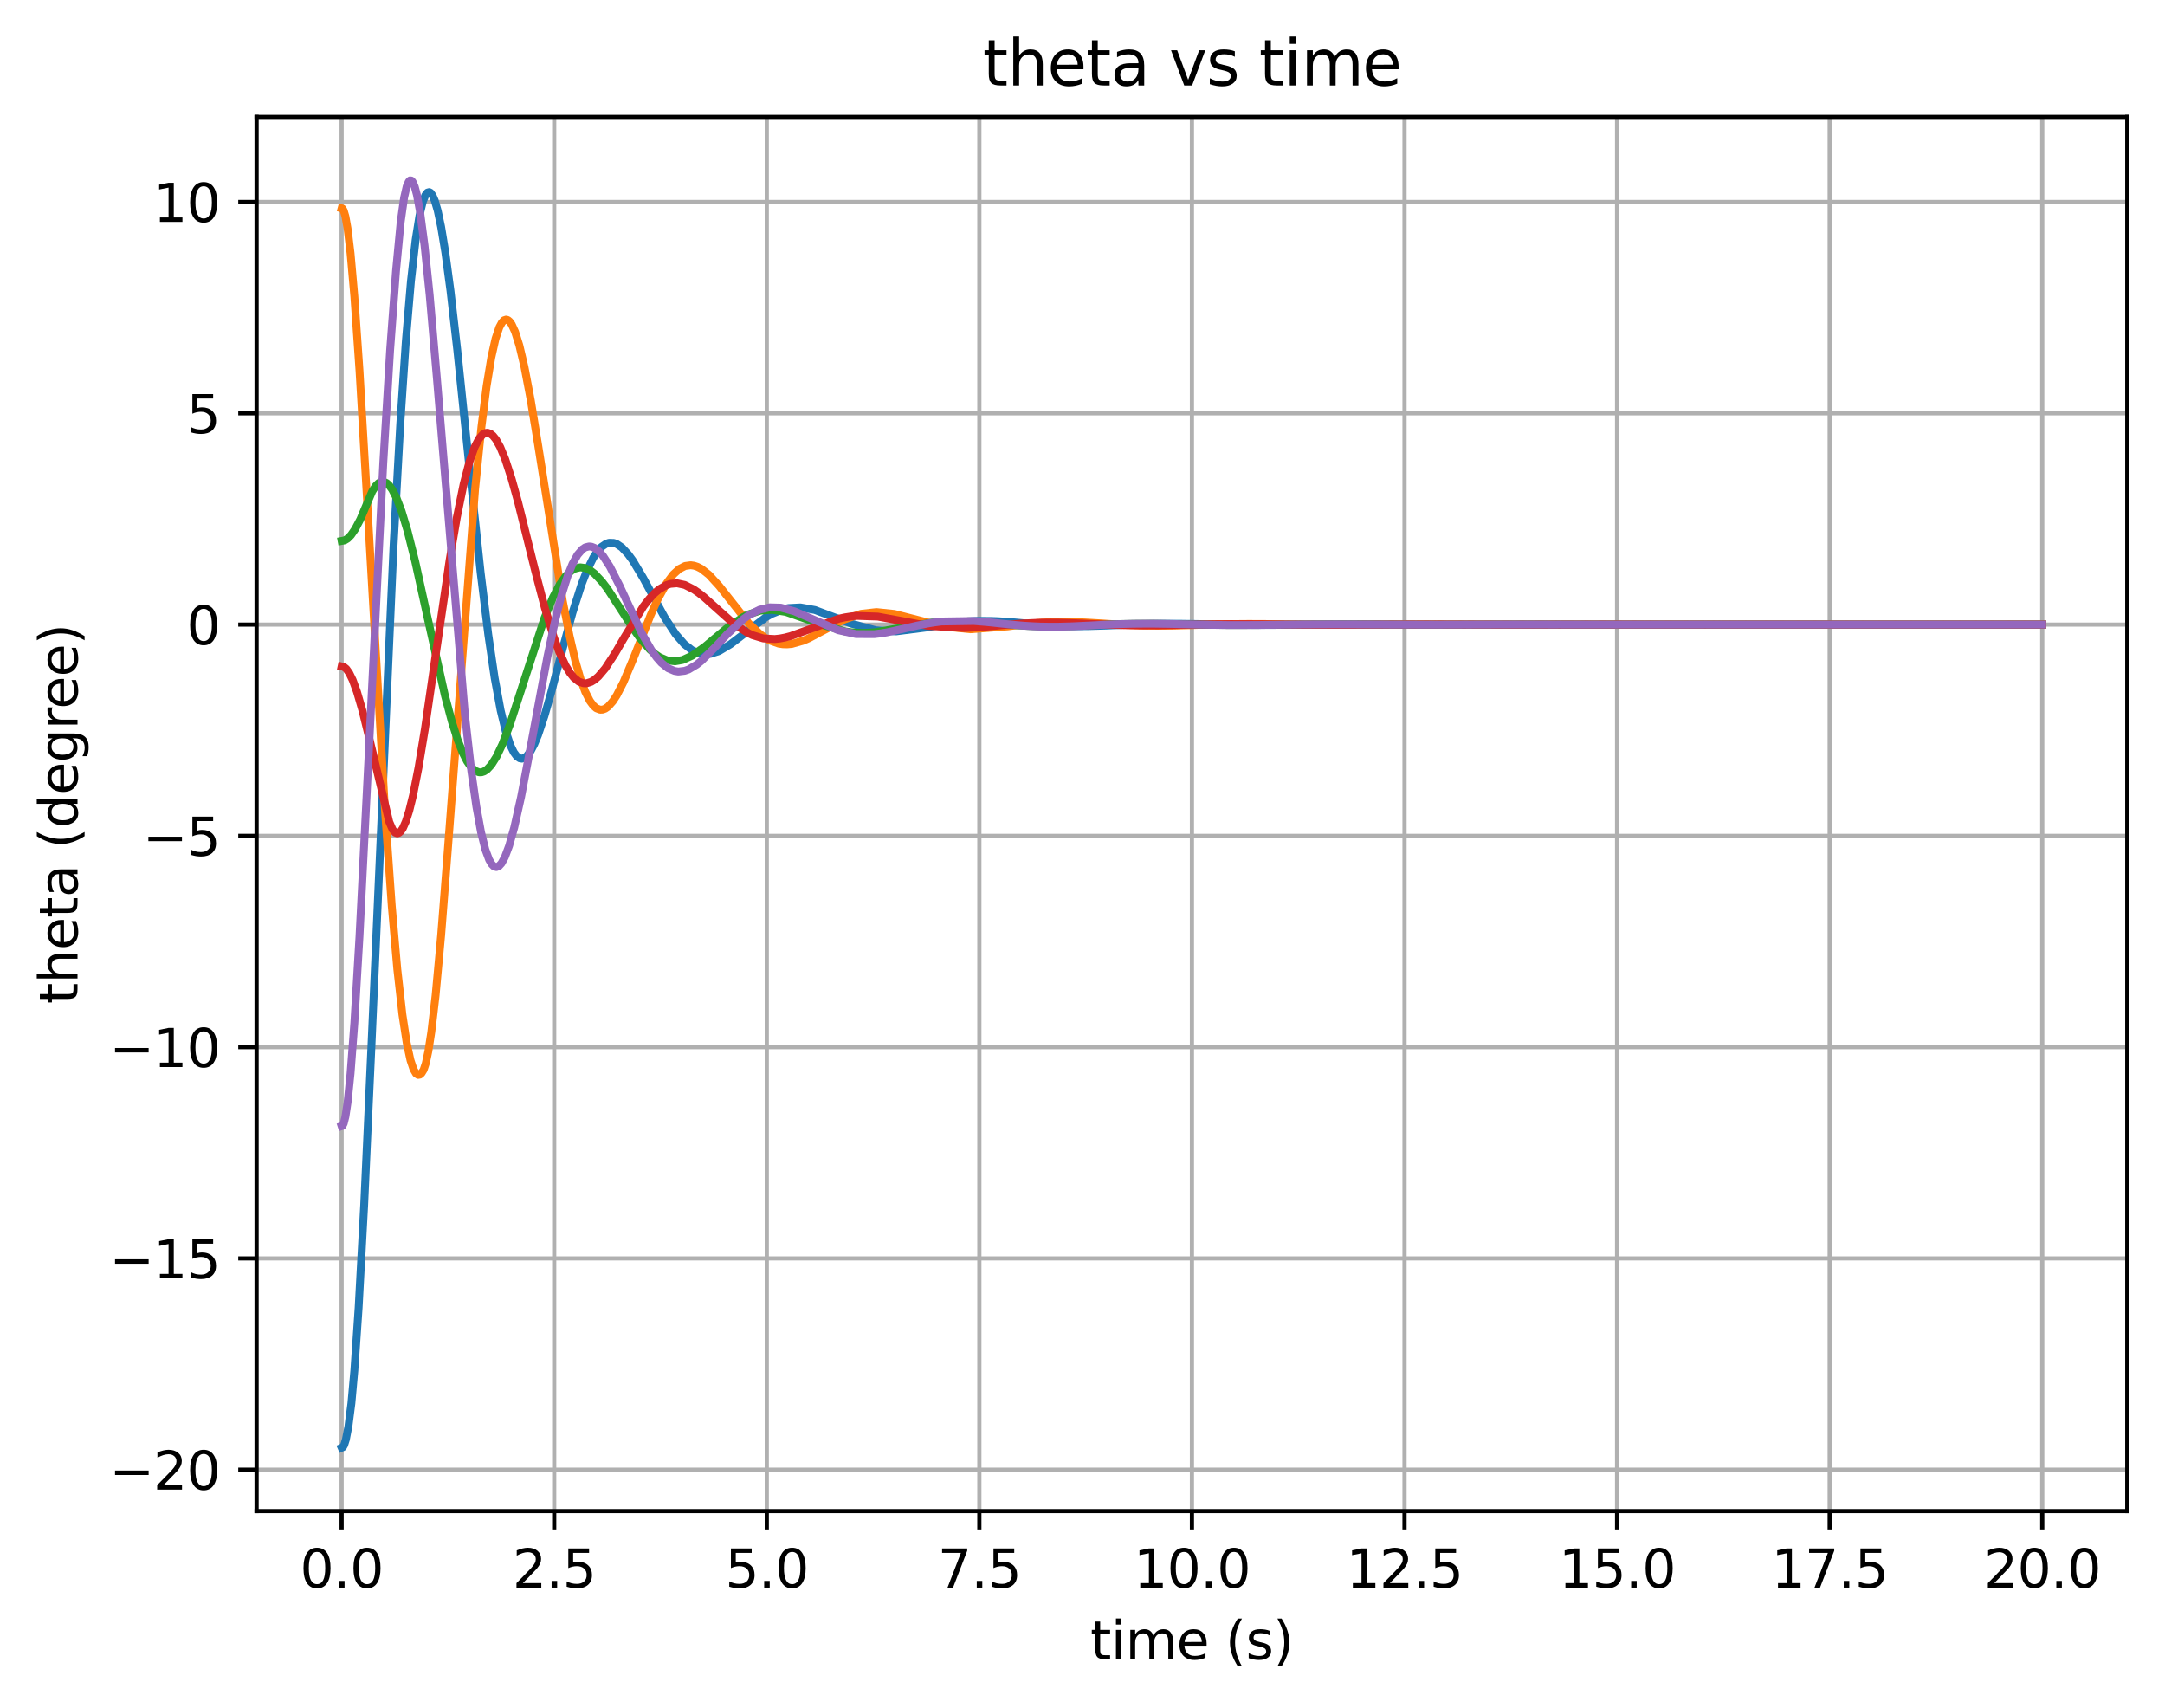 <?xml version="1.0" encoding="utf-8" standalone="no"?>
<!DOCTYPE svg PUBLIC "-//W3C//DTD SVG 1.1//EN"
  "http://www.w3.org/Graphics/SVG/1.1/DTD/svg11.dtd">
<svg xmlns:xlink="http://www.w3.org/1999/xlink" width="413.303pt" height="325.986pt" viewBox="0 0 413.303 325.986" xmlns="http://www.w3.org/2000/svg" version="1.1">
 <defs>
  <style type="text/css">*{stroke-linejoin: round; stroke-linecap: butt}</style>
 </defs>
 <g id="figure_1">
  <g id="patch_1">
   <path d="M 0 325.986 
L 413.303 325.986 
L 413.303 0 
L 0 0 
L 0 325.986 
z
" style="fill: none"/>
  </g>
  <g id="axes_1">
   <g id="patch_2">
    <path d="M 48.983 288.43 
L 406.103 288.43 
L 406.103 22.318 
L 48.983 22.318 
L 48.983 288.43 
z
" style="fill: none"/>
   </g>
   <g id="matplotlib.axis_1">
    <g id="xtick_1">
     <g id="line2d_1">
      <path d="M 65.216 288.43 
L 65.216 22.318 
" clip-path="url(#pdba87bb0ec)" style="fill: none; stroke: #b0b0b0; stroke-width: 0.8; stroke-linecap: square"/>
     </g>
     <g id="line2d_2">
      <defs>
       <path id="md28d181142" d="M 0 0 
L 0 3.5 
" style="stroke: #000000; stroke-width: 0.8"/>
      </defs>
      <g>
       <use xlink:href="#md28d181142" x="65.216" y="288.43" style="stroke: #000000; stroke-width: 0.8"/>
      </g>
     </g>
     <g id="text_1">
      <!-- 0.0 -->
      <g transform="translate(57.264 303.029) scale(0.1 -0.1)">
       <defs>
        <path id="DejaVuSans-30" d="M 2034 4250 
Q 1547 4250 1301 3770 
Q 1056 3291 1056 2328 
Q 1056 1369 1301 889 
Q 1547 409 2034 409 
Q 2525 409 2770 889 
Q 3016 1369 3016 2328 
Q 3016 3291 2770 3770 
Q 2525 4250 2034 4250 
z
M 2034 4750 
Q 2819 4750 3233 4129 
Q 3647 3509 3647 2328 
Q 3647 1150 3233 529 
Q 2819 -91 2034 -91 
Q 1250 -91 836 529 
Q 422 1150 422 2328 
Q 422 3509 836 4129 
Q 1250 4750 2034 4750 
z
" transform="scale(0.016)"/>
        <path id="DejaVuSans-2e" d="M 684 794 
L 1344 794 
L 1344 0 
L 684 0 
L 684 794 
z
" transform="scale(0.016)"/>
       </defs>
       <use xlink:href="#DejaVuSans-30"/>
       <use xlink:href="#DejaVuSans-2e" x="63.623"/>
       <use xlink:href="#DejaVuSans-30" x="95.41"/>
      </g>
     </g>
    </g>
    <g id="xtick_2">
     <g id="line2d_3">
      <path d="M 105.797 288.43 
L 105.797 22.318 
" clip-path="url(#pdba87bb0ec)" style="fill: none; stroke: #b0b0b0; stroke-width: 0.8; stroke-linecap: square"/>
     </g>
     <g id="line2d_4">
      <g>
       <use xlink:href="#md28d181142" x="105.797" y="288.43" style="stroke: #000000; stroke-width: 0.8"/>
      </g>
     </g>
     <g id="text_2">
      <!-- 2.5 -->
      <g transform="translate(97.846 303.029) scale(0.1 -0.1)">
       <defs>
        <path id="DejaVuSans-32" d="M 1228 531 
L 3431 531 
L 3431 0 
L 469 0 
L 469 531 
Q 828 903 1448 1529 
Q 2069 2156 2228 2338 
Q 2531 2678 2651 2914 
Q 2772 3150 2772 3378 
Q 2772 3750 2511 3984 
Q 2250 4219 1831 4219 
Q 1534 4219 1204 4116 
Q 875 4013 500 3803 
L 500 4441 
Q 881 4594 1212 4672 
Q 1544 4750 1819 4750 
Q 2544 4750 2975 4387 
Q 3406 4025 3406 3419 
Q 3406 3131 3298 2873 
Q 3191 2616 2906 2266 
Q 2828 2175 2409 1742 
Q 1991 1309 1228 531 
z
" transform="scale(0.016)"/>
        <path id="DejaVuSans-35" d="M 691 4666 
L 3169 4666 
L 3169 4134 
L 1269 4134 
L 1269 2991 
Q 1406 3038 1543 3061 
Q 1681 3084 1819 3084 
Q 2600 3084 3056 2656 
Q 3513 2228 3513 1497 
Q 3513 744 3044 326 
Q 2575 -91 1722 -91 
Q 1428 -91 1123 -41 
Q 819 9 494 109 
L 494 744 
Q 775 591 1075 516 
Q 1375 441 1709 441 
Q 2250 441 2565 725 
Q 2881 1009 2881 1497 
Q 2881 1984 2565 2268 
Q 2250 2553 1709 2553 
Q 1456 2553 1204 2497 
Q 953 2441 691 2322 
L 691 4666 
z
" transform="scale(0.016)"/>
       </defs>
       <use xlink:href="#DejaVuSans-32"/>
       <use xlink:href="#DejaVuSans-2e" x="63.623"/>
       <use xlink:href="#DejaVuSans-35" x="95.41"/>
      </g>
     </g>
    </g>
    <g id="xtick_3">
     <g id="line2d_5">
      <path d="M 146.379 288.43 
L 146.379 22.318 
" clip-path="url(#pdba87bb0ec)" style="fill: none; stroke: #b0b0b0; stroke-width: 0.8; stroke-linecap: square"/>
     </g>
     <g id="line2d_6">
      <g>
       <use xlink:href="#md28d181142" x="146.379" y="288.43" style="stroke: #000000; stroke-width: 0.8"/>
      </g>
     </g>
     <g id="text_3">
      <!-- 5.0 -->
      <g transform="translate(138.428 303.029) scale(0.1 -0.1)">
       <use xlink:href="#DejaVuSans-35"/>
       <use xlink:href="#DejaVuSans-2e" x="63.623"/>
       <use xlink:href="#DejaVuSans-30" x="95.41"/>
      </g>
     </g>
    </g>
    <g id="xtick_4">
     <g id="line2d_7">
      <path d="M 186.961 288.43 
L 186.961 22.318 
" clip-path="url(#pdba87bb0ec)" style="fill: none; stroke: #b0b0b0; stroke-width: 0.8; stroke-linecap: square"/>
     </g>
     <g id="line2d_8">
      <g>
       <use xlink:href="#md28d181142" x="186.961" y="288.43" style="stroke: #000000; stroke-width: 0.8"/>
      </g>
     </g>
     <g id="text_4">
      <!-- 7.5 -->
      <g transform="translate(179.009 303.029) scale(0.1 -0.1)">
       <defs>
        <path id="DejaVuSans-37" d="M 525 4666 
L 3525 4666 
L 3525 4397 
L 1831 0 
L 1172 0 
L 2766 4134 
L 525 4134 
L 525 4666 
z
" transform="scale(0.016)"/>
       </defs>
       <use xlink:href="#DejaVuSans-37"/>
       <use xlink:href="#DejaVuSans-2e" x="63.623"/>
       <use xlink:href="#DejaVuSans-35" x="95.41"/>
      </g>
     </g>
    </g>
    <g id="xtick_5">
     <g id="line2d_9">
      <path d="M 227.543 288.43 
L 227.543 22.318 
" clip-path="url(#pdba87bb0ec)" style="fill: none; stroke: #b0b0b0; stroke-width: 0.8; stroke-linecap: square"/>
     </g>
     <g id="line2d_10">
      <g>
       <use xlink:href="#md28d181142" x="227.543" y="288.43" style="stroke: #000000; stroke-width: 0.8"/>
      </g>
     </g>
     <g id="text_5">
      <!-- 10.0 -->
      <g transform="translate(216.41 303.029) scale(0.1 -0.1)">
       <defs>
        <path id="DejaVuSans-31" d="M 794 531 
L 1825 531 
L 1825 4091 
L 703 3866 
L 703 4441 
L 1819 4666 
L 2450 4666 
L 2450 531 
L 3481 531 
L 3481 0 
L 794 0 
L 794 531 
z
" transform="scale(0.016)"/>
       </defs>
       <use xlink:href="#DejaVuSans-31"/>
       <use xlink:href="#DejaVuSans-30" x="63.623"/>
       <use xlink:href="#DejaVuSans-2e" x="127.246"/>
       <use xlink:href="#DejaVuSans-30" x="159.033"/>
      </g>
     </g>
    </g>
    <g id="xtick_6">
     <g id="line2d_11">
      <path d="M 268.125 288.43 
L 268.125 22.318 
" clip-path="url(#pdba87bb0ec)" style="fill: none; stroke: #b0b0b0; stroke-width: 0.8; stroke-linecap: square"/>
     </g>
     <g id="line2d_12">
      <g>
       <use xlink:href="#md28d181142" x="268.125" y="288.43" style="stroke: #000000; stroke-width: 0.8"/>
      </g>
     </g>
     <g id="text_6">
      <!-- 12.5 -->
      <g transform="translate(256.992 303.029) scale(0.1 -0.1)">
       <use xlink:href="#DejaVuSans-31"/>
       <use xlink:href="#DejaVuSans-32" x="63.623"/>
       <use xlink:href="#DejaVuSans-2e" x="127.246"/>
       <use xlink:href="#DejaVuSans-35" x="159.033"/>
      </g>
     </g>
    </g>
    <g id="xtick_7">
     <g id="line2d_13">
      <path d="M 308.706 288.43 
L 308.706 22.318 
" clip-path="url(#pdba87bb0ec)" style="fill: none; stroke: #b0b0b0; stroke-width: 0.8; stroke-linecap: square"/>
     </g>
     <g id="line2d_14">
      <g>
       <use xlink:href="#md28d181142" x="308.706" y="288.43" style="stroke: #000000; stroke-width: 0.8"/>
      </g>
     </g>
     <g id="text_7">
      <!-- 15.0 -->
      <g transform="translate(297.574 303.029) scale(0.1 -0.1)">
       <use xlink:href="#DejaVuSans-31"/>
       <use xlink:href="#DejaVuSans-35" x="63.623"/>
       <use xlink:href="#DejaVuSans-2e" x="127.246"/>
       <use xlink:href="#DejaVuSans-30" x="159.033"/>
      </g>
     </g>
    </g>
    <g id="xtick_8">
     <g id="line2d_15">
      <path d="M 349.288 288.43 
L 349.288 22.318 
" clip-path="url(#pdba87bb0ec)" style="fill: none; stroke: #b0b0b0; stroke-width: 0.8; stroke-linecap: square"/>
     </g>
     <g id="line2d_16">
      <g>
       <use xlink:href="#md28d181142" x="349.288" y="288.43" style="stroke: #000000; stroke-width: 0.8"/>
      </g>
     </g>
     <g id="text_8">
      <!-- 17.5 -->
      <g transform="translate(338.155 303.029) scale(0.1 -0.1)">
       <use xlink:href="#DejaVuSans-31"/>
       <use xlink:href="#DejaVuSans-37" x="63.623"/>
       <use xlink:href="#DejaVuSans-2e" x="127.246"/>
       <use xlink:href="#DejaVuSans-35" x="159.033"/>
      </g>
     </g>
    </g>
    <g id="xtick_9">
     <g id="line2d_17">
      <path d="M 389.87 288.43 
L 389.87 22.318 
" clip-path="url(#pdba87bb0ec)" style="fill: none; stroke: #b0b0b0; stroke-width: 0.8; stroke-linecap: square"/>
     </g>
     <g id="line2d_18">
      <g>
       <use xlink:href="#md28d181142" x="389.87" y="288.43" style="stroke: #000000; stroke-width: 0.8"/>
      </g>
     </g>
     <g id="text_9">
      <!-- 20.0 -->
      <g transform="translate(378.737 303.029) scale(0.1 -0.1)">
       <use xlink:href="#DejaVuSans-32"/>
       <use xlink:href="#DejaVuSans-30" x="63.623"/>
       <use xlink:href="#DejaVuSans-2e" x="127.246"/>
       <use xlink:href="#DejaVuSans-30" x="159.033"/>
      </g>
     </g>
    </g>
    <g id="text_10">
     <!-- time (s) -->
     <g transform="translate(208.151 316.707) scale(0.1 -0.1)">
      <defs>
       <path id="DejaVuSans-74" d="M 1172 4494 
L 1172 3500 
L 2356 3500 
L 2356 3053 
L 1172 3053 
L 1172 1153 
Q 1172 725 1289 603 
Q 1406 481 1766 481 
L 2356 481 
L 2356 0 
L 1766 0 
Q 1100 0 847 248 
Q 594 497 594 1153 
L 594 3053 
L 172 3053 
L 172 3500 
L 594 3500 
L 594 4494 
L 1172 4494 
z
" transform="scale(0.016)"/>
       <path id="DejaVuSans-69" d="M 603 3500 
L 1178 3500 
L 1178 0 
L 603 0 
L 603 3500 
z
M 603 4863 
L 1178 4863 
L 1178 4134 
L 603 4134 
L 603 4863 
z
" transform="scale(0.016)"/>
       <path id="DejaVuSans-6d" d="M 3328 2828 
Q 3544 3216 3844 3400 
Q 4144 3584 4550 3584 
Q 5097 3584 5394 3201 
Q 5691 2819 5691 2113 
L 5691 0 
L 5113 0 
L 5113 2094 
Q 5113 2597 4934 2840 
Q 4756 3084 4391 3084 
Q 3944 3084 3684 2787 
Q 3425 2491 3425 1978 
L 3425 0 
L 2847 0 
L 2847 2094 
Q 2847 2600 2669 2842 
Q 2491 3084 2119 3084 
Q 1678 3084 1418 2786 
Q 1159 2488 1159 1978 
L 1159 0 
L 581 0 
L 581 3500 
L 1159 3500 
L 1159 2956 
Q 1356 3278 1631 3431 
Q 1906 3584 2284 3584 
Q 2666 3584 2933 3390 
Q 3200 3197 3328 2828 
z
" transform="scale(0.016)"/>
       <path id="DejaVuSans-65" d="M 3597 1894 
L 3597 1613 
L 953 1613 
Q 991 1019 1311 708 
Q 1631 397 2203 397 
Q 2534 397 2845 478 
Q 3156 559 3463 722 
L 3463 178 
Q 3153 47 2828 -22 
Q 2503 -91 2169 -91 
Q 1331 -91 842 396 
Q 353 884 353 1716 
Q 353 2575 817 3079 
Q 1281 3584 2069 3584 
Q 2775 3584 3186 3129 
Q 3597 2675 3597 1894 
z
M 3022 2063 
Q 3016 2534 2758 2815 
Q 2500 3097 2075 3097 
Q 1594 3097 1305 2825 
Q 1016 2553 972 2059 
L 3022 2063 
z
" transform="scale(0.016)"/>
       <path id="DejaVuSans-20" transform="scale(0.016)"/>
       <path id="DejaVuSans-28" d="M 1984 4856 
Q 1566 4138 1362 3434 
Q 1159 2731 1159 2009 
Q 1159 1288 1364 580 
Q 1569 -128 1984 -844 
L 1484 -844 
Q 1016 -109 783 600 
Q 550 1309 550 2009 
Q 550 2706 781 3412 
Q 1013 4119 1484 4856 
L 1984 4856 
z
" transform="scale(0.016)"/>
       <path id="DejaVuSans-73" d="M 2834 3397 
L 2834 2853 
Q 2591 2978 2328 3040 
Q 2066 3103 1784 3103 
Q 1356 3103 1142 2972 
Q 928 2841 928 2578 
Q 928 2378 1081 2264 
Q 1234 2150 1697 2047 
L 1894 2003 
Q 2506 1872 2764 1633 
Q 3022 1394 3022 966 
Q 3022 478 2636 193 
Q 2250 -91 1575 -91 
Q 1294 -91 989 -36 
Q 684 19 347 128 
L 347 722 
Q 666 556 975 473 
Q 1284 391 1588 391 
Q 1994 391 2212 530 
Q 2431 669 2431 922 
Q 2431 1156 2273 1281 
Q 2116 1406 1581 1522 
L 1381 1569 
Q 847 1681 609 1914 
Q 372 2147 372 2553 
Q 372 3047 722 3315 
Q 1072 3584 1716 3584 
Q 2034 3584 2315 3537 
Q 2597 3491 2834 3397 
z
" transform="scale(0.016)"/>
       <path id="DejaVuSans-29" d="M 513 4856 
L 1013 4856 
Q 1481 4119 1714 3412 
Q 1947 2706 1947 2009 
Q 1947 1309 1714 600 
Q 1481 -109 1013 -844 
L 513 -844 
Q 928 -128 1133 580 
Q 1338 1288 1338 2009 
Q 1338 2731 1133 3434 
Q 928 4138 513 4856 
z
" transform="scale(0.016)"/>
      </defs>
      <use xlink:href="#DejaVuSans-74"/>
      <use xlink:href="#DejaVuSans-69" x="39.209"/>
      <use xlink:href="#DejaVuSans-6d" x="66.992"/>
      <use xlink:href="#DejaVuSans-65" x="164.404"/>
      <use xlink:href="#DejaVuSans-20" x="225.928"/>
      <use xlink:href="#DejaVuSans-28" x="257.715"/>
      <use xlink:href="#DejaVuSans-73" x="296.729"/>
      <use xlink:href="#DejaVuSans-29" x="348.828"/>
     </g>
    </g>
   </g>
   <g id="matplotlib.axis_2">
    <g id="ytick_1">
     <g id="line2d_19">
      <path d="M 48.983 280.528 
L 406.103 280.528 
" clip-path="url(#pdba87bb0ec)" style="fill: none; stroke: #b0b0b0; stroke-width: 0.8; stroke-linecap: square"/>
     </g>
     <g id="line2d_20">
      <defs>
       <path id="mc9bd1b7eb6" d="M 0 0 
L -3.5 0 
" style="stroke: #000000; stroke-width: 0.8"/>
      </defs>
      <g>
       <use xlink:href="#mc9bd1b7eb6" x="48.983" y="280.528" style="stroke: #000000; stroke-width: 0.8"/>
      </g>
     </g>
     <g id="text_11">
      <!-- −20 -->
      <g transform="translate(20.878 284.327) scale(0.1 -0.1)">
       <defs>
        <path id="DejaVuSans-2212" d="M 678 2272 
L 4684 2272 
L 4684 1741 
L 678 1741 
L 678 2272 
z
" transform="scale(0.016)"/>
       </defs>
       <use xlink:href="#DejaVuSans-2212"/>
       <use xlink:href="#DejaVuSans-32" x="83.789"/>
       <use xlink:href="#DejaVuSans-30" x="147.412"/>
      </g>
     </g>
    </g>
    <g id="ytick_2">
     <g id="line2d_21">
      <path d="M 48.983 240.2 
L 406.103 240.2 
" clip-path="url(#pdba87bb0ec)" style="fill: none; stroke: #b0b0b0; stroke-width: 0.8; stroke-linecap: square"/>
     </g>
     <g id="line2d_22">
      <g>
       <use xlink:href="#mc9bd1b7eb6" x="48.983" y="240.2" style="stroke: #000000; stroke-width: 0.8"/>
      </g>
     </g>
     <g id="text_12">
      <!-- −15 -->
      <g transform="translate(20.878 244) scale(0.1 -0.1)">
       <use xlink:href="#DejaVuSans-2212"/>
       <use xlink:href="#DejaVuSans-31" x="83.789"/>
       <use xlink:href="#DejaVuSans-35" x="147.412"/>
      </g>
     </g>
    </g>
    <g id="ytick_3">
     <g id="line2d_23">
      <path d="M 48.983 199.872 
L 406.103 199.872 
" clip-path="url(#pdba87bb0ec)" style="fill: none; stroke: #b0b0b0; stroke-width: 0.8; stroke-linecap: square"/>
     </g>
     <g id="line2d_24">
      <g>
       <use xlink:href="#mc9bd1b7eb6" x="48.983" y="199.872" style="stroke: #000000; stroke-width: 0.8"/>
      </g>
     </g>
     <g id="text_13">
      <!-- −10 -->
      <g transform="translate(20.878 203.672) scale(0.1 -0.1)">
       <use xlink:href="#DejaVuSans-2212"/>
       <use xlink:href="#DejaVuSans-31" x="83.789"/>
       <use xlink:href="#DejaVuSans-30" x="147.412"/>
      </g>
     </g>
    </g>
    <g id="ytick_4">
     <g id="line2d_25">
      <path d="M 48.983 159.544 
L 406.103 159.544 
" clip-path="url(#pdba87bb0ec)" style="fill: none; stroke: #b0b0b0; stroke-width: 0.8; stroke-linecap: square"/>
     </g>
     <g id="line2d_26">
      <g>
       <use xlink:href="#mc9bd1b7eb6" x="48.983" y="159.544" style="stroke: #000000; stroke-width: 0.8"/>
      </g>
     </g>
     <g id="text_14">
      <!-- −5 -->
      <g transform="translate(27.241 163.344) scale(0.1 -0.1)">
       <use xlink:href="#DejaVuSans-2212"/>
       <use xlink:href="#DejaVuSans-35" x="83.789"/>
      </g>
     </g>
    </g>
    <g id="ytick_5">
     <g id="line2d_27">
      <path d="M 48.983 119.217 
L 406.103 119.217 
" clip-path="url(#pdba87bb0ec)" style="fill: none; stroke: #b0b0b0; stroke-width: 0.8; stroke-linecap: square"/>
     </g>
     <g id="line2d_28">
      <g>
       <use xlink:href="#mc9bd1b7eb6" x="48.983" y="119.217" style="stroke: #000000; stroke-width: 0.8"/>
      </g>
     </g>
     <g id="text_15">
      <!-- 0 -->
      <g transform="translate(35.62 123.016) scale(0.1 -0.1)">
       <use xlink:href="#DejaVuSans-30"/>
      </g>
     </g>
    </g>
    <g id="ytick_6">
     <g id="line2d_29">
      <path d="M 48.983 78.889 
L 406.103 78.889 
" clip-path="url(#pdba87bb0ec)" style="fill: none; stroke: #b0b0b0; stroke-width: 0.8; stroke-linecap: square"/>
     </g>
     <g id="line2d_30">
      <g>
       <use xlink:href="#mc9bd1b7eb6" x="48.983" y="78.889" style="stroke: #000000; stroke-width: 0.8"/>
      </g>
     </g>
     <g id="text_16">
      <!-- 5 -->
      <g transform="translate(35.62 82.688) scale(0.1 -0.1)">
       <use xlink:href="#DejaVuSans-35"/>
      </g>
     </g>
    </g>
    <g id="ytick_7">
     <g id="line2d_31">
      <path d="M 48.983 38.561 
L 406.103 38.561 
" clip-path="url(#pdba87bb0ec)" style="fill: none; stroke: #b0b0b0; stroke-width: 0.8; stroke-linecap: square"/>
     </g>
     <g id="line2d_32">
      <g>
       <use xlink:href="#mc9bd1b7eb6" x="48.983" y="38.561" style="stroke: #000000; stroke-width: 0.8"/>
      </g>
     </g>
     <g id="text_17">
      <!-- 10 -->
      <g transform="translate(29.258 42.36) scale(0.1 -0.1)">
       <use xlink:href="#DejaVuSans-31"/>
       <use xlink:href="#DejaVuSans-30" x="63.623"/>
      </g>
     </g>
    </g>
    <g id="text_18">
     <!-- theta (degree) -->
     <g transform="translate(14.798 191.616) rotate(-90) scale(0.1 -0.1)">
      <defs>
       <path id="DejaVuSans-68" d="M 3513 2113 
L 3513 0 
L 2938 0 
L 2938 2094 
Q 2938 2591 2744 2837 
Q 2550 3084 2163 3084 
Q 1697 3084 1428 2787 
Q 1159 2491 1159 1978 
L 1159 0 
L 581 0 
L 581 4863 
L 1159 4863 
L 1159 2956 
Q 1366 3272 1645 3428 
Q 1925 3584 2291 3584 
Q 2894 3584 3203 3211 
Q 3513 2838 3513 2113 
z
" transform="scale(0.016)"/>
       <path id="DejaVuSans-61" d="M 2194 1759 
Q 1497 1759 1228 1600 
Q 959 1441 959 1056 
Q 959 750 1161 570 
Q 1363 391 1709 391 
Q 2188 391 2477 730 
Q 2766 1069 2766 1631 
L 2766 1759 
L 2194 1759 
z
M 3341 1997 
L 3341 0 
L 2766 0 
L 2766 531 
Q 2569 213 2275 61 
Q 1981 -91 1556 -91 
Q 1019 -91 701 211 
Q 384 513 384 1019 
Q 384 1609 779 1909 
Q 1175 2209 1959 2209 
L 2766 2209 
L 2766 2266 
Q 2766 2663 2505 2880 
Q 2244 3097 1772 3097 
Q 1472 3097 1187 3025 
Q 903 2953 641 2809 
L 641 3341 
Q 956 3463 1253 3523 
Q 1550 3584 1831 3584 
Q 2591 3584 2966 3190 
Q 3341 2797 3341 1997 
z
" transform="scale(0.016)"/>
       <path id="DejaVuSans-64" d="M 2906 2969 
L 2906 4863 
L 3481 4863 
L 3481 0 
L 2906 0 
L 2906 525 
Q 2725 213 2448 61 
Q 2172 -91 1784 -91 
Q 1150 -91 751 415 
Q 353 922 353 1747 
Q 353 2572 751 3078 
Q 1150 3584 1784 3584 
Q 2172 3584 2448 3432 
Q 2725 3281 2906 2969 
z
M 947 1747 
Q 947 1113 1208 752 
Q 1469 391 1925 391 
Q 2381 391 2643 752 
Q 2906 1113 2906 1747 
Q 2906 2381 2643 2742 
Q 2381 3103 1925 3103 
Q 1469 3103 1208 2742 
Q 947 2381 947 1747 
z
" transform="scale(0.016)"/>
       <path id="DejaVuSans-67" d="M 2906 1791 
Q 2906 2416 2648 2759 
Q 2391 3103 1925 3103 
Q 1463 3103 1205 2759 
Q 947 2416 947 1791 
Q 947 1169 1205 825 
Q 1463 481 1925 481 
Q 2391 481 2648 825 
Q 2906 1169 2906 1791 
z
M 3481 434 
Q 3481 -459 3084 -895 
Q 2688 -1331 1869 -1331 
Q 1566 -1331 1297 -1286 
Q 1028 -1241 775 -1147 
L 775 -588 
Q 1028 -725 1275 -790 
Q 1522 -856 1778 -856 
Q 2344 -856 2625 -561 
Q 2906 -266 2906 331 
L 2906 616 
Q 2728 306 2450 153 
Q 2172 0 1784 0 
Q 1141 0 747 490 
Q 353 981 353 1791 
Q 353 2603 747 3093 
Q 1141 3584 1784 3584 
Q 2172 3584 2450 3431 
Q 2728 3278 2906 2969 
L 2906 3500 
L 3481 3500 
L 3481 434 
z
" transform="scale(0.016)"/>
       <path id="DejaVuSans-72" d="M 2631 2963 
Q 2534 3019 2420 3045 
Q 2306 3072 2169 3072 
Q 1681 3072 1420 2755 
Q 1159 2438 1159 1844 
L 1159 0 
L 581 0 
L 581 3500 
L 1159 3500 
L 1159 2956 
Q 1341 3275 1631 3429 
Q 1922 3584 2338 3584 
Q 2397 3584 2469 3576 
Q 2541 3569 2628 3553 
L 2631 2963 
z
" transform="scale(0.016)"/>
      </defs>
      <use xlink:href="#DejaVuSans-74"/>
      <use xlink:href="#DejaVuSans-68" x="39.209"/>
      <use xlink:href="#DejaVuSans-65" x="102.588"/>
      <use xlink:href="#DejaVuSans-74" x="164.111"/>
      <use xlink:href="#DejaVuSans-61" x="203.32"/>
      <use xlink:href="#DejaVuSans-20" x="264.6"/>
      <use xlink:href="#DejaVuSans-28" x="296.387"/>
      <use xlink:href="#DejaVuSans-64" x="335.4"/>
      <use xlink:href="#DejaVuSans-65" x="398.877"/>
      <use xlink:href="#DejaVuSans-67" x="460.4"/>
      <use xlink:href="#DejaVuSans-72" x="523.877"/>
      <use xlink:href="#DejaVuSans-65" x="562.74"/>
      <use xlink:href="#DejaVuSans-65" x="624.264"/>
      <use xlink:href="#DejaVuSans-29" x="685.787"/>
     </g>
    </g>
   </g>
   <g id="line2d_33">
    <path d="M 65.216 276.334 
L 65.459 276.228 
L 65.703 275.809 
L 66.027 274.777 
L 66.514 272.265 
L 67.082 267.865 
L 67.65 261.565 
L 68.462 249.637 
L 69.517 230.073 
L 70.897 199.929 
L 75.118 104.417 
L 76.416 80.875 
L 77.471 65.188 
L 78.445 53.721 
L 79.338 45.83 
L 80.068 41.214 
L 80.718 38.485 
L 81.205 37.255 
L 81.611 36.751 
L 81.935 36.667 
L 82.179 36.782 
L 82.585 37.327 
L 82.99 38.263 
L 83.559 40.224 
L 84.208 43.289 
L 85.019 48.218 
L 85.993 55.467 
L 87.292 66.789 
L 89.483 87.965 
L 91.756 109.293 
L 93.217 121.157 
L 94.434 129.419 
L 95.571 135.583 
L 96.545 139.612 
L 97.438 142.27 
L 98.087 143.598 
L 98.655 144.36 
L 99.223 144.743 
L 99.629 144.812 
L 100.197 144.609 
L 100.603 144.28 
L 101.333 143.297 
L 101.983 142.059 
L 102.713 140.31 
L 103.931 136.683 
L 105.229 132.14 
L 107.421 123.81 
L 109.287 116.975 
L 110.992 111.623 
L 112.047 108.901 
L 113.264 106.44 
L 114.076 105.215 
L 114.807 104.4 
L 115.699 103.79 
L 116.267 103.6 
L 117.16 103.628 
L 117.728 103.823 
L 118.702 104.478 
L 119.92 105.784 
L 120.813 107.01 
L 122.761 110.271 
L 126.9 117.873 
L 129.01 121.084 
L 130.633 122.944 
L 132.094 124.092 
L 133.474 124.699 
L 134.205 124.85 
L 135.666 124.794 
L 137.289 124.258 
L 139.399 123.001 
L 146.217 117.806 
L 147.272 117.196 
L 149.626 116.264 
L 150.519 116.06 
L 152.791 115.939 
L 155.551 116.427 
L 161.07 118.486 
L 162.45 119.02 
L 167.157 120.292 
L 171.053 120.512 
L 176.897 119.766 
L 178.601 119.449 
L 180.306 119.159 
L 181.685 118.941 
L 184.039 118.672 
L 185.338 118.575 
L 186.555 118.516 
L 189.071 118.521 
L 190.451 118.569 
L 192.318 118.694 
L 193.698 118.8 
L 195.402 118.956 
L 196.944 119.088 
L 198.486 119.222 
L 200.191 119.337 
L 201.57 119.42 
L 203.437 119.485 
L 204.817 119.516 
L 206.521 119.513 
L 207.901 119.5 
L 209.606 119.451 
L 211.148 119.403 
L 212.69 119.336 
L 214.232 119.278 
L 215.774 119.211 
L 217.316 119.163 
L 218.858 119.113 
L 220.563 119.085 
L 222.105 119.062 
L 223.809 119.063 
L 225.351 119.065 
L 226.894 119.088 
L 228.436 119.107 
L 229.978 119.142 
L 231.52 119.167 
L 233.062 119.203 
L 234.604 119.225 
L 236.146 119.254 
L 237.688 119.266 
L 239.23 119.283 
L 240.772 119.283 
L 242.315 119.288 
L 243.857 119.277 
L 245.399 119.273 
L 246.941 119.255 
L 248.483 119.247 
L 250.025 119.227 
L 251.567 119.219 
L 253.109 119.201 
L 254.651 119.197 
L 256.194 119.185 
L 257.736 119.186 
L 259.278 119.18 
L 260.82 119.187 
L 262.362 119.185 
L 263.904 119.196 
L 265.446 119.197 
L 266.988 119.209 
L 268.53 119.21 
L 270.073 119.222 
L 271.615 119.222 
L 273.157 119.232 
L 274.699 119.229 
L 276.241 119.236 
L 277.783 119.23 
L 279.325 119.235 
L 280.867 119.227 
L 282.409 119.23 
L 283.952 119.221 
L 285.494 119.224 
L 287.036 119.215 
L 288.578 119.218 
L 290.12 119.21 
L 291.662 119.214 
L 293.204 119.207 
L 294.746 119.213 
L 296.288 119.207 
L 297.831 119.214 
L 299.373 119.209 
L 300.915 119.216 
L 302.457 119.212 
L 303.999 119.219 
L 305.541 119.215 
L 307.083 119.222 
L 308.625 119.217 
L 310.167 119.224 
L 311.71 119.218 
L 313.252 119.224 
L 314.794 119.218 
L 316.336 119.223 
L 317.878 119.217 
L 319.42 119.222 
L 320.962 119.215 
L 322.504 119.22 
L 324.046 119.214 
L 325.588 119.219 
L 327.131 119.213 
L 328.673 119.219 
L 330.215 119.213 
L 331.757 119.219 
L 333.299 119.213 
L 334.841 119.219 
L 336.383 119.214 
L 337.925 119.22 
L 339.467 119.214 
L 341.01 119.22 
L 342.552 119.215 
L 344.094 119.221 
L 345.636 119.215 
L 347.178 119.221 
L 348.72 119.215 
L 350.262 119.221 
L 351.804 119.215 
L 353.346 119.221 
L 354.889 119.215 
L 356.431 119.221 
L 357.973 119.215 
L 359.515 119.22 
L 361.057 119.214 
L 362.599 119.22 
L 364.141 119.214 
L 365.683 119.22 
L 367.225 119.214 
L 368.768 119.22 
L 370.31 119.214 
L 371.852 119.22 
L 373.394 119.214 
L 374.936 119.22 
L 376.478 119.215 
L 378.02 119.22 
L 379.562 119.215 
L 381.104 119.22 
L 382.647 119.215 
L 384.189 119.221 
L 385.731 119.215 
L 387.273 119.22 
L 388.815 119.215 
L 389.87 119.22 
L 389.87 119.22 
" clip-path="url(#pdba87bb0ec)" style="fill: none; stroke: #1f77b4; stroke-width: 1.5; stroke-linecap: square"/>
   </g>
   <g id="line2d_34">
    <path d="M 65.216 39.771 
L 65.378 39.815 
L 65.621 40.211 
L 65.946 41.329 
L 66.352 43.617 
L 66.92 48.332 
L 67.65 56.619 
L 68.624 70.663 
L 70.085 95.561 
L 73.494 154.695 
L 74.793 172.973 
L 75.848 185.018 
L 76.822 193.673 
L 77.634 199.019 
L 78.364 202.387 
L 78.932 204.081 
L 79.419 204.911 
L 79.825 205.179 
L 80.15 205.126 
L 80.474 204.844 
L 80.88 204.182 
L 81.286 202.953 
L 81.773 200.667 
L 82.341 196.979 
L 83.153 190.024 
L 84.208 178.595 
L 85.506 161.976 
L 90.701 93.32 
L 91.918 81.388 
L 92.892 73.726 
L 93.785 68.269 
L 94.597 64.645 
L 95.327 62.465 
L 95.814 61.561 
L 96.22 61.128 
L 96.626 60.998 
L 96.951 61.09 
L 97.275 61.355 
L 97.681 61.915 
L 98.33 63.332 
L 99.142 65.912 
L 100.116 70.034 
L 101.333 76.444 
L 102.713 84.848 
L 107.421 114.644 
L 108.719 121.34 
L 109.856 126.225 
L 110.83 129.611 
L 111.722 132.04 
L 112.615 133.801 
L 113.264 134.682 
L 113.833 135.187 
L 114.563 135.466 
L 115.05 135.444 
L 115.537 135.262 
L 116.105 134.866 
L 116.998 133.853 
L 117.728 132.735 
L 119.027 130.2 
L 120.975 125.551 
L 124.222 117.365 
L 125.601 114.314 
L 127.225 111.38 
L 128.523 109.644 
L 129.659 108.606 
L 130.796 108.023 
L 131.851 107.882 
L 132.5 107.97 
L 133.15 108.185 
L 133.88 108.56 
L 135.341 109.708 
L 137.289 111.839 
L 142.889 118.927 
L 145.081 121.03 
L 146.055 121.736 
L 146.947 122.252 
L 148.652 122.849 
L 149.463 122.969 
L 150.275 122.988 
L 151.168 122.907 
L 153.359 122.28 
L 154.414 121.826 
L 161.151 118.258 
L 164.398 117.155 
L 167.319 116.831 
L 170.728 117.184 
L 180.062 119.577 
L 185.257 120.109 
L 192.399 119.555 
L 193.941 119.353 
L 195.646 119.153 
L 197.025 119 
L 198.892 118.848 
L 200.272 118.762 
L 202.301 118.708 
L 203.681 118.701 
L 205.547 118.748 
L 206.927 118.8 
L 208.632 118.897 
L 210.174 118.987 
L 211.716 119.091 
L 213.258 119.178 
L 214.8 119.267 
L 216.505 119.336 
L 217.884 119.385 
L 219.589 119.412 
L 220.969 119.427 
L 222.673 119.413 
L 224.215 119.396 
L 225.92 119.352 
L 227.462 119.316 
L 229.004 119.266 
L 230.546 119.228 
L 232.088 119.183 
L 233.63 119.155 
L 235.172 119.124 
L 236.877 119.112 
L 238.419 119.1 
L 239.961 119.108 
L 241.503 119.112 
L 243.045 119.133 
L 244.587 119.147 
L 246.129 119.174 
L 247.671 119.19 
L 249.214 119.216 
L 250.756 119.229 
L 252.298 119.249 
L 253.84 119.253 
L 255.382 119.265 
L 256.924 119.261 
L 258.466 119.264 
L 260.008 119.253 
L 261.55 119.251 
L 263.092 119.236 
L 264.635 119.232 
L 266.177 119.216 
L 267.719 119.213 
L 269.261 119.199 
L 270.803 119.199 
L 272.345 119.19 
L 273.887 119.194 
L 275.429 119.188 
L 276.971 119.196 
L 278.514 119.193 
L 280.056 119.203 
L 281.598 119.202 
L 283.14 119.213 
L 284.682 119.212 
L 286.224 119.222 
L 287.766 119.219 
L 289.308 119.228 
L 290.85 119.223 
L 292.393 119.23 
L 293.935 119.223 
L 295.477 119.228 
L 297.019 119.22 
L 298.561 119.224 
L 300.103 119.216 
L 301.645 119.22 
L 303.187 119.212 
L 304.729 119.216 
L 306.272 119.209 
L 307.814 119.214 
L 309.356 119.207 
L 310.898 119.213 
L 312.44 119.208 
L 313.982 119.214 
L 315.524 119.209 
L 317.066 119.216 
L 318.608 119.211 
L 320.151 119.218 
L 321.693 119.213 
L 323.235 119.22 
L 324.777 119.215 
L 326.319 119.221 
L 327.861 119.215 
L 329.403 119.221 
L 330.945 119.215 
L 332.487 119.22 
L 334.03 119.214 
L 335.572 119.219 
L 337.114 119.213 
L 338.656 119.218 
L 340.198 119.212 
L 341.74 119.218 
L 343.282 119.212 
L 344.824 119.217 
L 346.366 119.212 
L 347.908 119.217 
L 349.451 119.212 
L 350.993 119.218 
L 352.535 119.212 
L 354.077 119.218 
L 355.619 119.213 
L 357.161 119.219 
L 358.703 119.213 
L 360.245 119.219 
L 361.787 119.213 
L 363.33 119.219 
L 364.872 119.213 
L 366.414 119.219 
L 367.956 119.213 
L 369.498 119.219 
L 371.04 119.213 
L 372.582 119.219 
L 374.124 119.213 
L 375.666 119.218 
L 377.209 119.213 
L 378.751 119.218 
L 380.293 119.212 
L 381.835 119.218 
L 383.377 119.212 
L 384.919 119.218 
L 386.461 119.213 
L 388.003 119.218 
L 389.545 119.213 
L 389.87 119.213 
L 389.87 119.213 
" clip-path="url(#pdba87bb0ec)" style="fill: none; stroke: #ff7f0e; stroke-width: 1.5; stroke-linecap: square"/>
   </g>
   <g id="line2d_35">
    <path d="M 65.216 103.247 
L 65.784 103.141 
L 66.352 102.801 
L 67.001 102.148 
L 67.813 100.976 
L 68.787 99.121 
L 70.004 96.248 
L 71.059 93.783 
L 71.709 92.768 
L 72.277 92.204 
L 72.845 91.954 
L 73.251 91.953 
L 73.819 92.214 
L 74.306 92.664 
L 74.874 93.443 
L 75.686 95.021 
L 76.66 97.567 
L 77.796 101.322 
L 79.257 107.129 
L 81.611 117.84 
L 84.938 132.768 
L 86.237 137.659 
L 87.373 141.241 
L 88.347 143.707 
L 89.159 145.3 
L 89.889 146.364 
L 90.701 147.117 
L 91.431 147.408 
L 91.918 147.407 
L 92.405 147.25 
L 92.974 146.882 
L 93.785 146.009 
L 94.759 144.473 
L 95.895 142.088 
L 97.356 138.266 
L 99.548 131.517 
L 103.931 117.99 
L 105.554 114.046 
L 106.852 111.572 
L 107.989 109.962 
L 109.044 108.955 
L 109.774 108.521 
L 110.748 108.287 
L 111.722 108.418 
L 112.777 108.945 
L 113.508 109.507 
L 114.888 110.973 
L 115.943 112.356 
L 118.865 116.86 
L 120.813 119.893 
L 122.192 121.832 
L 124.059 123.972 
L 125.033 124.827 
L 125.926 125.44 
L 127.387 126.061 
L 128.848 126.226 
L 130.309 125.968 
L 132.094 125.165 
L 134.529 123.452 
L 138.669 119.975 
L 141.834 117.801 
L 142.889 117.271 
L 145.162 116.553 
L 147.434 116.395 
L 150.032 116.802 
L 154.577 118.397 
L 156.119 119.008 
L 161.394 120.531 
L 162.531 120.688 
L 163.667 120.777 
L 164.803 120.799 
L 165.94 120.759 
L 167.157 120.663 
L 177.952 118.826 
L 184.932 118.599 
L 186.961 118.729 
L 188.341 118.835 
L 190.045 118.994 
L 191.587 119.129 
L 193.129 119.266 
L 194.834 119.385 
L 196.214 119.47 
L 198.08 119.536 
L 199.46 119.568 
L 201.327 119.562 
L 202.707 119.545 
L 204.411 119.489 
L 205.953 119.436 
L 207.495 119.363 
L 209.038 119.299 
L 210.58 119.228 
L 212.122 119.175 
L 213.664 119.122 
L 215.368 119.091 
L 216.91 119.066 
L 218.615 119.066 
L 220.157 119.068 
L 221.861 119.095 
L 223.403 119.115 
L 224.946 119.151 
L 226.488 119.177 
L 228.03 119.214 
L 229.572 119.237 
L 231.114 119.266 
L 232.656 119.277 
L 234.198 119.294 
L 235.74 119.293 
L 237.282 119.297 
L 238.825 119.284 
L 240.367 119.279 
L 241.909 119.26 
L 243.451 119.25 
L 244.993 119.229 
L 246.535 119.22 
L 248.077 119.202 
L 249.619 119.197 
L 251.161 119.184 
L 252.704 119.186 
L 254.246 119.179 
L 255.788 119.187 
L 257.33 119.185 
L 258.872 119.197 
L 260.414 119.198 
L 261.956 119.211 
L 263.498 119.212 
L 265.04 119.224 
L 266.583 119.224 
L 268.125 119.234 
L 269.667 119.231 
L 271.209 119.238 
L 272.751 119.232 
L 274.293 119.236 
L 275.835 119.228 
L 277.377 119.231 
L 278.919 119.222 
L 280.462 119.224 
L 282.004 119.215 
L 283.546 119.218 
L 285.088 119.21 
L 286.63 119.214 
L 288.172 119.207 
L 289.714 119.212 
L 291.256 119.207 
L 292.798 119.214 
L 294.34 119.209 
L 295.883 119.216 
L 297.425 119.212 
L 298.967 119.22 
L 300.509 119.215 
L 302.051 119.222 
L 303.593 119.217 
L 305.135 119.224 
L 306.677 119.218 
L 308.219 119.224 
L 309.762 119.218 
L 311.304 119.223 
L 312.846 119.217 
L 314.388 119.222 
L 315.93 119.215 
L 317.472 119.22 
L 319.014 119.214 
L 320.556 119.219 
L 322.098 119.213 
L 323.641 119.219 
L 325.183 119.213 
L 326.725 119.219 
L 328.267 119.213 
L 329.809 119.219 
L 331.351 119.214 
L 332.893 119.22 
L 334.435 119.214 
L 335.977 119.22 
L 337.52 119.215 
L 339.062 119.221 
L 340.604 119.215 
L 342.146 119.221 
L 343.688 119.215 
L 345.23 119.221 
L 346.772 119.215 
L 348.314 119.221 
L 349.856 119.215 
L 351.399 119.221 
L 352.941 119.215 
L 354.483 119.22 
L 356.025 119.214 
L 357.567 119.22 
L 359.109 119.214 
L 360.651 119.22 
L 362.193 119.214 
L 363.735 119.22 
L 365.278 119.214 
L 366.82 119.22 
L 368.362 119.214 
L 369.904 119.22 
L 371.446 119.215 
L 372.988 119.22 
L 374.53 119.215 
L 376.072 119.221 
L 377.614 119.215 
L 379.156 119.221 
L 380.699 119.215 
L 382.241 119.22 
L 383.783 119.215 
L 385.325 119.22 
L 386.867 119.215 
L 388.409 119.22 
L 389.87 119.22 
L 389.87 119.22 
" clip-path="url(#pdba87bb0ec)" style="fill: none; stroke: #2ca02c; stroke-width: 1.5; stroke-linecap: square"/>
   </g>
   <g id="line2d_36">
    <path d="M 65.216 127.201 
L 65.621 127.288 
L 66.108 127.669 
L 66.676 128.467 
L 67.326 129.8 
L 68.137 132.019 
L 69.193 135.639 
L 70.654 141.581 
L 74.306 156.877 
L 74.955 158.351 
L 75.442 158.927 
L 75.848 159.065 
L 76.173 158.968 
L 76.497 158.688 
L 76.903 158.096 
L 77.471 156.814 
L 78.121 154.772 
L 78.851 151.812 
L 79.906 146.459 
L 81.124 139.091 
L 83.396 123.475 
L 85.831 106.916 
L 87.211 98.76 
L 88.51 92.39 
L 89.646 88.044 
L 90.62 85.312 
L 91.431 83.756 
L 92.162 82.922 
L 92.649 82.653 
L 93.055 82.596 
L 93.623 82.787 
L 94.11 83.176 
L 94.678 83.878 
L 95.49 85.333 
L 96.464 87.695 
L 97.681 91.436 
L 98.898 95.819 
L 102.145 108.881 
L 104.012 116.036 
L 105.716 121.619 
L 106.771 124.472 
L 107.989 127.086 
L 108.8 128.415 
L 109.531 129.326 
L 110.505 130.112 
L 111.398 130.416 
L 111.966 130.425 
L 112.859 130.142 
L 113.508 129.74 
L 114.238 129.112 
L 115.537 127.583 
L 117.404 124.73 
L 119.027 121.93 
L 122.842 115.717 
L 123.978 114.263 
L 124.952 113.231 
L 125.845 112.47 
L 127.225 111.682 
L 127.955 111.442 
L 129.254 111.331 
L 130.715 111.641 
L 132.419 112.499 
L 133.393 113.174 
L 134.448 114.014 
L 139.886 118.879 
L 142.564 120.706 
L 143.62 121.225 
L 145.73 121.861 
L 147.921 121.976 
L 148.895 121.873 
L 149.869 121.687 
L 150.924 121.413 
L 160.177 118.082 
L 161.313 117.835 
L 162.45 117.658 
L 163.505 117.551 
L 167.563 117.69 
L 177.221 119.461 
L 184.039 119.867 
L 186.231 119.761 
L 187.61 119.666 
L 189.315 119.513 
L 190.857 119.375 
L 192.399 119.229 
L 194.103 119.095 
L 195.483 118.995 
L 197.35 118.908 
L 198.73 118.861 
L 200.596 118.849 
L 201.976 118.855 
L 203.681 118.9 
L 205.142 118.951 
L 206.684 119.011 
L 208.226 119.087 
L 209.768 119.152 
L 211.31 119.224 
L 213.015 119.279 
L 214.557 119.328 
L 216.261 119.354 
L 217.803 119.373 
L 219.508 119.366 
L 221.05 119.359 
L 222.592 119.331 
L 224.134 119.308 
L 225.676 119.27 
L 227.218 119.244 
L 228.76 119.207 
L 230.302 119.186 
L 231.844 119.159 
L 233.387 119.149 
L 234.929 119.135 
L 236.471 119.139 
L 238.013 119.137 
L 239.555 119.151 
L 241.097 119.158 
L 242.639 119.179 
L 244.181 119.189 
L 245.723 119.21 
L 247.266 119.219 
L 248.808 119.237 
L 250.35 119.24 
L 251.892 119.252 
L 253.434 119.25 
L 254.976 119.255 
L 256.518 119.247 
L 258.06 119.248 
L 259.602 119.236 
L 261.145 119.234 
L 262.687 119.221 
L 264.229 119.22 
L 265.771 119.208 
L 267.313 119.209 
L 268.855 119.199 
L 270.397 119.203 
L 271.939 119.196 
L 273.481 119.203 
L 275.024 119.199 
L 276.566 119.207 
L 278.108 119.205 
L 279.65 119.214 
L 281.192 119.212 
L 282.734 119.221 
L 284.276 119.218 
L 285.818 119.226 
L 287.36 119.222 
L 288.903 119.228 
L 290.445 119.223 
L 291.987 119.228 
L 293.529 119.221 
L 295.071 119.225 
L 296.613 119.218 
L 298.155 119.222 
L 299.697 119.215 
L 301.239 119.219 
L 302.782 119.212 
L 304.324 119.217 
L 305.866 119.211 
L 307.408 119.216 
L 308.95 119.211 
L 310.492 119.217 
L 312.034 119.212 
L 313.576 119.218 
L 315.118 119.213 
L 316.66 119.22 
L 318.203 119.215 
L 319.745 119.221 
L 321.287 119.216 
L 322.829 119.222 
L 324.371 119.216 
L 325.913 119.222 
L 327.455 119.216 
L 328.997 119.222 
L 330.539 119.216 
L 332.082 119.221 
L 333.624 119.215 
L 335.166 119.22 
L 336.708 119.214 
L 338.25 119.22 
L 339.792 119.214 
L 341.334 119.219 
L 342.876 119.214 
L 344.418 119.219 
L 345.961 119.214 
L 347.503 119.22 
L 349.045 119.214 
L 350.587 119.22 
L 352.129 119.214 
L 353.671 119.22 
L 355.213 119.215 
L 356.755 119.221 
L 358.297 119.215 
L 359.84 119.221 
L 361.382 119.215 
L 362.924 119.221 
L 364.466 119.215 
L 366.008 119.221 
L 367.55 119.215 
L 369.092 119.22 
L 370.634 119.215 
L 372.176 119.22 
L 373.719 119.214 
L 375.261 119.22 
L 376.803 119.214 
L 378.345 119.22 
L 379.887 119.214 
L 381.429 119.22 
L 382.971 119.214 
L 384.513 119.22 
L 386.055 119.214 
L 387.598 119.22 
L 389.14 119.215 
L 389.87 119.22 
L 389.87 119.22 
" clip-path="url(#pdba87bb0ec)" style="fill: none; stroke: #d62728; stroke-width: 1.5; stroke-linecap: square"/>
   </g>
   <g id="line2d_37">
    <path d="M 65.216 214.955 
L 65.378 214.903 
L 65.621 214.437 
L 65.946 213.124 
L 66.352 210.437 
L 66.92 204.906 
L 67.65 195.205 
L 68.624 178.813 
L 70.167 148.271 
L 73.17 88.341 
L 74.468 66.905 
L 75.604 51.672 
L 76.497 42.32 
L 77.147 37.721 
L 77.634 35.6 
L 78.039 34.661 
L 78.283 34.428 
L 78.526 34.455 
L 78.77 34.704 
L 79.176 35.642 
L 79.582 37.157 
L 80.231 40.712 
L 81.042 46.849 
L 82.016 56.221 
L 83.396 72.118 
L 88.753 136.411 
L 89.97 147.125 
L 90.944 153.992 
L 91.837 158.882 
L 92.649 162.137 
L 93.379 164.108 
L 93.866 164.939 
L 94.272 165.351 
L 94.759 165.503 
L 95.246 165.308 
L 95.733 164.783 
L 96.382 163.604 
L 97.194 161.435 
L 98.168 157.956 
L 99.467 152.156 
L 101.415 141.936 
L 104.499 125.342 
L 105.96 118.51 
L 107.177 113.695 
L 108.395 109.838 
L 109.287 107.644 
L 110.261 105.892 
L 111.154 104.866 
L 111.722 104.48 
L 112.453 104.298 
L 112.94 104.352 
L 113.508 104.578 
L 114.401 105.289 
L 115.131 106.134 
L 116.43 108.148 
L 118.215 111.659 
L 122.517 120.889 
L 124.384 124.14 
L 125.358 125.496 
L 126.251 126.509 
L 127.549 127.554 
L 128.767 128.072 
L 129.497 128.188 
L 130.715 128.044 
L 131.445 127.792 
L 132.987 126.872 
L 133.88 126.16 
L 136.64 123.404 
L 138.831 121.035 
L 141.996 118.105 
L 143.051 117.358 
L 144.999 116.379 
L 146.947 115.925 
L 149.058 115.986 
L 151.655 116.685 
L 160.015 120.287 
L 163.424 121.027 
L 166.914 121.038 
L 168.05 120.905 
L 169.267 120.712 
L 171.946 120.136 
L 173.488 119.778 
L 175.03 119.42 
L 177.221 118.988 
L 178.52 118.783 
L 179.737 118.627 
L 185.906 118.533 
L 187.935 118.698 
L 189.315 118.827 
L 191.019 119.014 
L 192.561 119.17 
L 194.022 119.31 
L 195.402 119.43 
L 197.269 119.541 
L 198.649 119.603 
L 200.515 119.629 
L 201.895 119.629 
L 203.6 119.585 
L 204.979 119.541 
L 206.684 119.457 
L 208.226 119.384 
L 209.768 119.298 
L 211.31 119.228 
L 212.852 119.156 
L 214.557 119.104 
L 216.018 119.07 
L 217.479 119.05 
L 218.939 119.044 
L 220.482 119.046 
L 222.186 119.074 
L 223.728 119.097 
L 225.27 119.138 
L 226.812 119.169 
L 228.354 119.212 
L 229.897 119.239 
L 231.439 119.272 
L 232.981 119.287 
L 234.523 119.306 
L 236.065 119.306 
L 237.607 119.31 
L 239.149 119.297 
L 240.691 119.29 
L 242.233 119.269 
L 243.776 119.257 
L 245.318 119.233 
L 246.86 119.222 
L 248.402 119.201 
L 249.944 119.195 
L 251.486 119.181 
L 253.028 119.181 
L 254.57 119.174 
L 256.112 119.182 
L 257.655 119.18 
L 259.197 119.193 
L 260.739 119.195 
L 262.281 119.209 
L 263.823 119.211 
L 265.365 119.225 
L 266.907 119.225 
L 268.449 119.236 
L 269.991 119.233 
L 271.534 119.241 
L 273.076 119.235 
L 274.618 119.239 
L 276.16 119.23 
L 277.702 119.233 
L 279.244 119.223 
L 280.786 119.225 
L 282.328 119.215 
L 283.87 119.218 
L 285.412 119.209 
L 286.955 119.213 
L 288.497 119.206 
L 290.039 119.211 
L 291.581 119.206 
L 293.123 119.212 
L 294.665 119.208 
L 296.207 119.216 
L 297.749 119.212 
L 299.291 119.219 
L 300.834 119.215 
L 302.376 119.223 
L 303.918 119.218 
L 305.46 119.224 
L 307.002 119.219 
L 308.544 119.225 
L 310.086 119.219 
L 311.628 119.224 
L 313.17 119.217 
L 314.713 119.222 
L 316.255 119.216 
L 317.797 119.221 
L 319.339 119.214 
L 320.881 119.219 
L 322.423 119.213 
L 323.965 119.218 
L 325.507 119.212 
L 327.049 119.218 
L 328.592 119.213 
L 330.134 119.219 
L 331.676 119.213 
L 333.218 119.22 
L 334.76 119.214 
L 336.302 119.22 
L 337.844 119.215 
L 339.386 119.221 
L 340.928 119.215 
L 342.471 119.221 
L 344.013 119.216 
L 345.555 119.221 
L 347.097 119.215 
L 348.639 119.221 
L 350.181 119.215 
L 351.723 119.221 
L 353.265 119.215 
L 354.807 119.22 
L 356.35 119.214 
L 357.892 119.22 
L 359.434 119.214 
L 360.976 119.22 
L 362.518 119.214 
L 364.06 119.22 
L 365.602 119.214 
L 367.144 119.22 
L 368.686 119.214 
L 370.228 119.22 
L 371.771 119.215 
L 373.313 119.22 
L 374.855 119.215 
L 376.397 119.221 
L 377.939 119.215 
L 379.481 119.221 
L 381.023 119.215 
L 382.565 119.221 
L 384.107 119.215 
L 385.65 119.22 
L 387.192 119.215 
L 388.734 119.22 
L 389.87 119.22 
L 389.87 119.22 
" clip-path="url(#pdba87bb0ec)" style="fill: none; stroke: #9467bd; stroke-width: 1.5; stroke-linecap: square"/>
   </g>
   <g id="patch_3">
    <path d="M 48.983 288.43 
L 48.983 22.318 
" style="fill: none; stroke: #000000; stroke-width: 0.8; stroke-linejoin: miter; stroke-linecap: square"/>
   </g>
   <g id="patch_4">
    <path d="M 406.103 288.43 
L 406.103 22.318 
" style="fill: none; stroke: #000000; stroke-width: 0.8; stroke-linejoin: miter; stroke-linecap: square"/>
   </g>
   <g id="patch_5">
    <path d="M 48.983 288.43 
L 406.103 288.43 
" style="fill: none; stroke: #000000; stroke-width: 0.8; stroke-linejoin: miter; stroke-linecap: square"/>
   </g>
   <g id="patch_6">
    <path d="M 48.983 22.318 
L 406.103 22.318 
" style="fill: none; stroke: #000000; stroke-width: 0.8; stroke-linejoin: miter; stroke-linecap: square"/>
   </g>
   <g id="text_19">
    <!-- theta vs time -->
    <g transform="translate(187.621 16.318) scale(0.12 -0.12)">
     <defs>
      <path id="DejaVuSans-76" d="M 191 3500 
L 800 3500 
L 1894 563 
L 2988 3500 
L 3597 3500 
L 2284 0 
L 1503 0 
L 191 3500 
z
" transform="scale(0.016)"/>
     </defs>
     <use xlink:href="#DejaVuSans-74"/>
     <use xlink:href="#DejaVuSans-68" x="39.209"/>
     <use xlink:href="#DejaVuSans-65" x="102.588"/>
     <use xlink:href="#DejaVuSans-74" x="164.111"/>
     <use xlink:href="#DejaVuSans-61" x="203.32"/>
     <use xlink:href="#DejaVuSans-20" x="264.6"/>
     <use xlink:href="#DejaVuSans-76" x="296.387"/>
     <use xlink:href="#DejaVuSans-73" x="355.566"/>
     <use xlink:href="#DejaVuSans-20" x="407.666"/>
     <use xlink:href="#DejaVuSans-74" x="439.453"/>
     <use xlink:href="#DejaVuSans-69" x="478.662"/>
     <use xlink:href="#DejaVuSans-6d" x="506.445"/>
     <use xlink:href="#DejaVuSans-65" x="603.857"/>
    </g>
   </g>
  </g>
 </g>
 <defs>
  <clipPath id="pdba87bb0ec">
   <rect x="48.983" y="22.318" width="357.12" height="266.112"/>
  </clipPath>
 </defs>
</svg>
